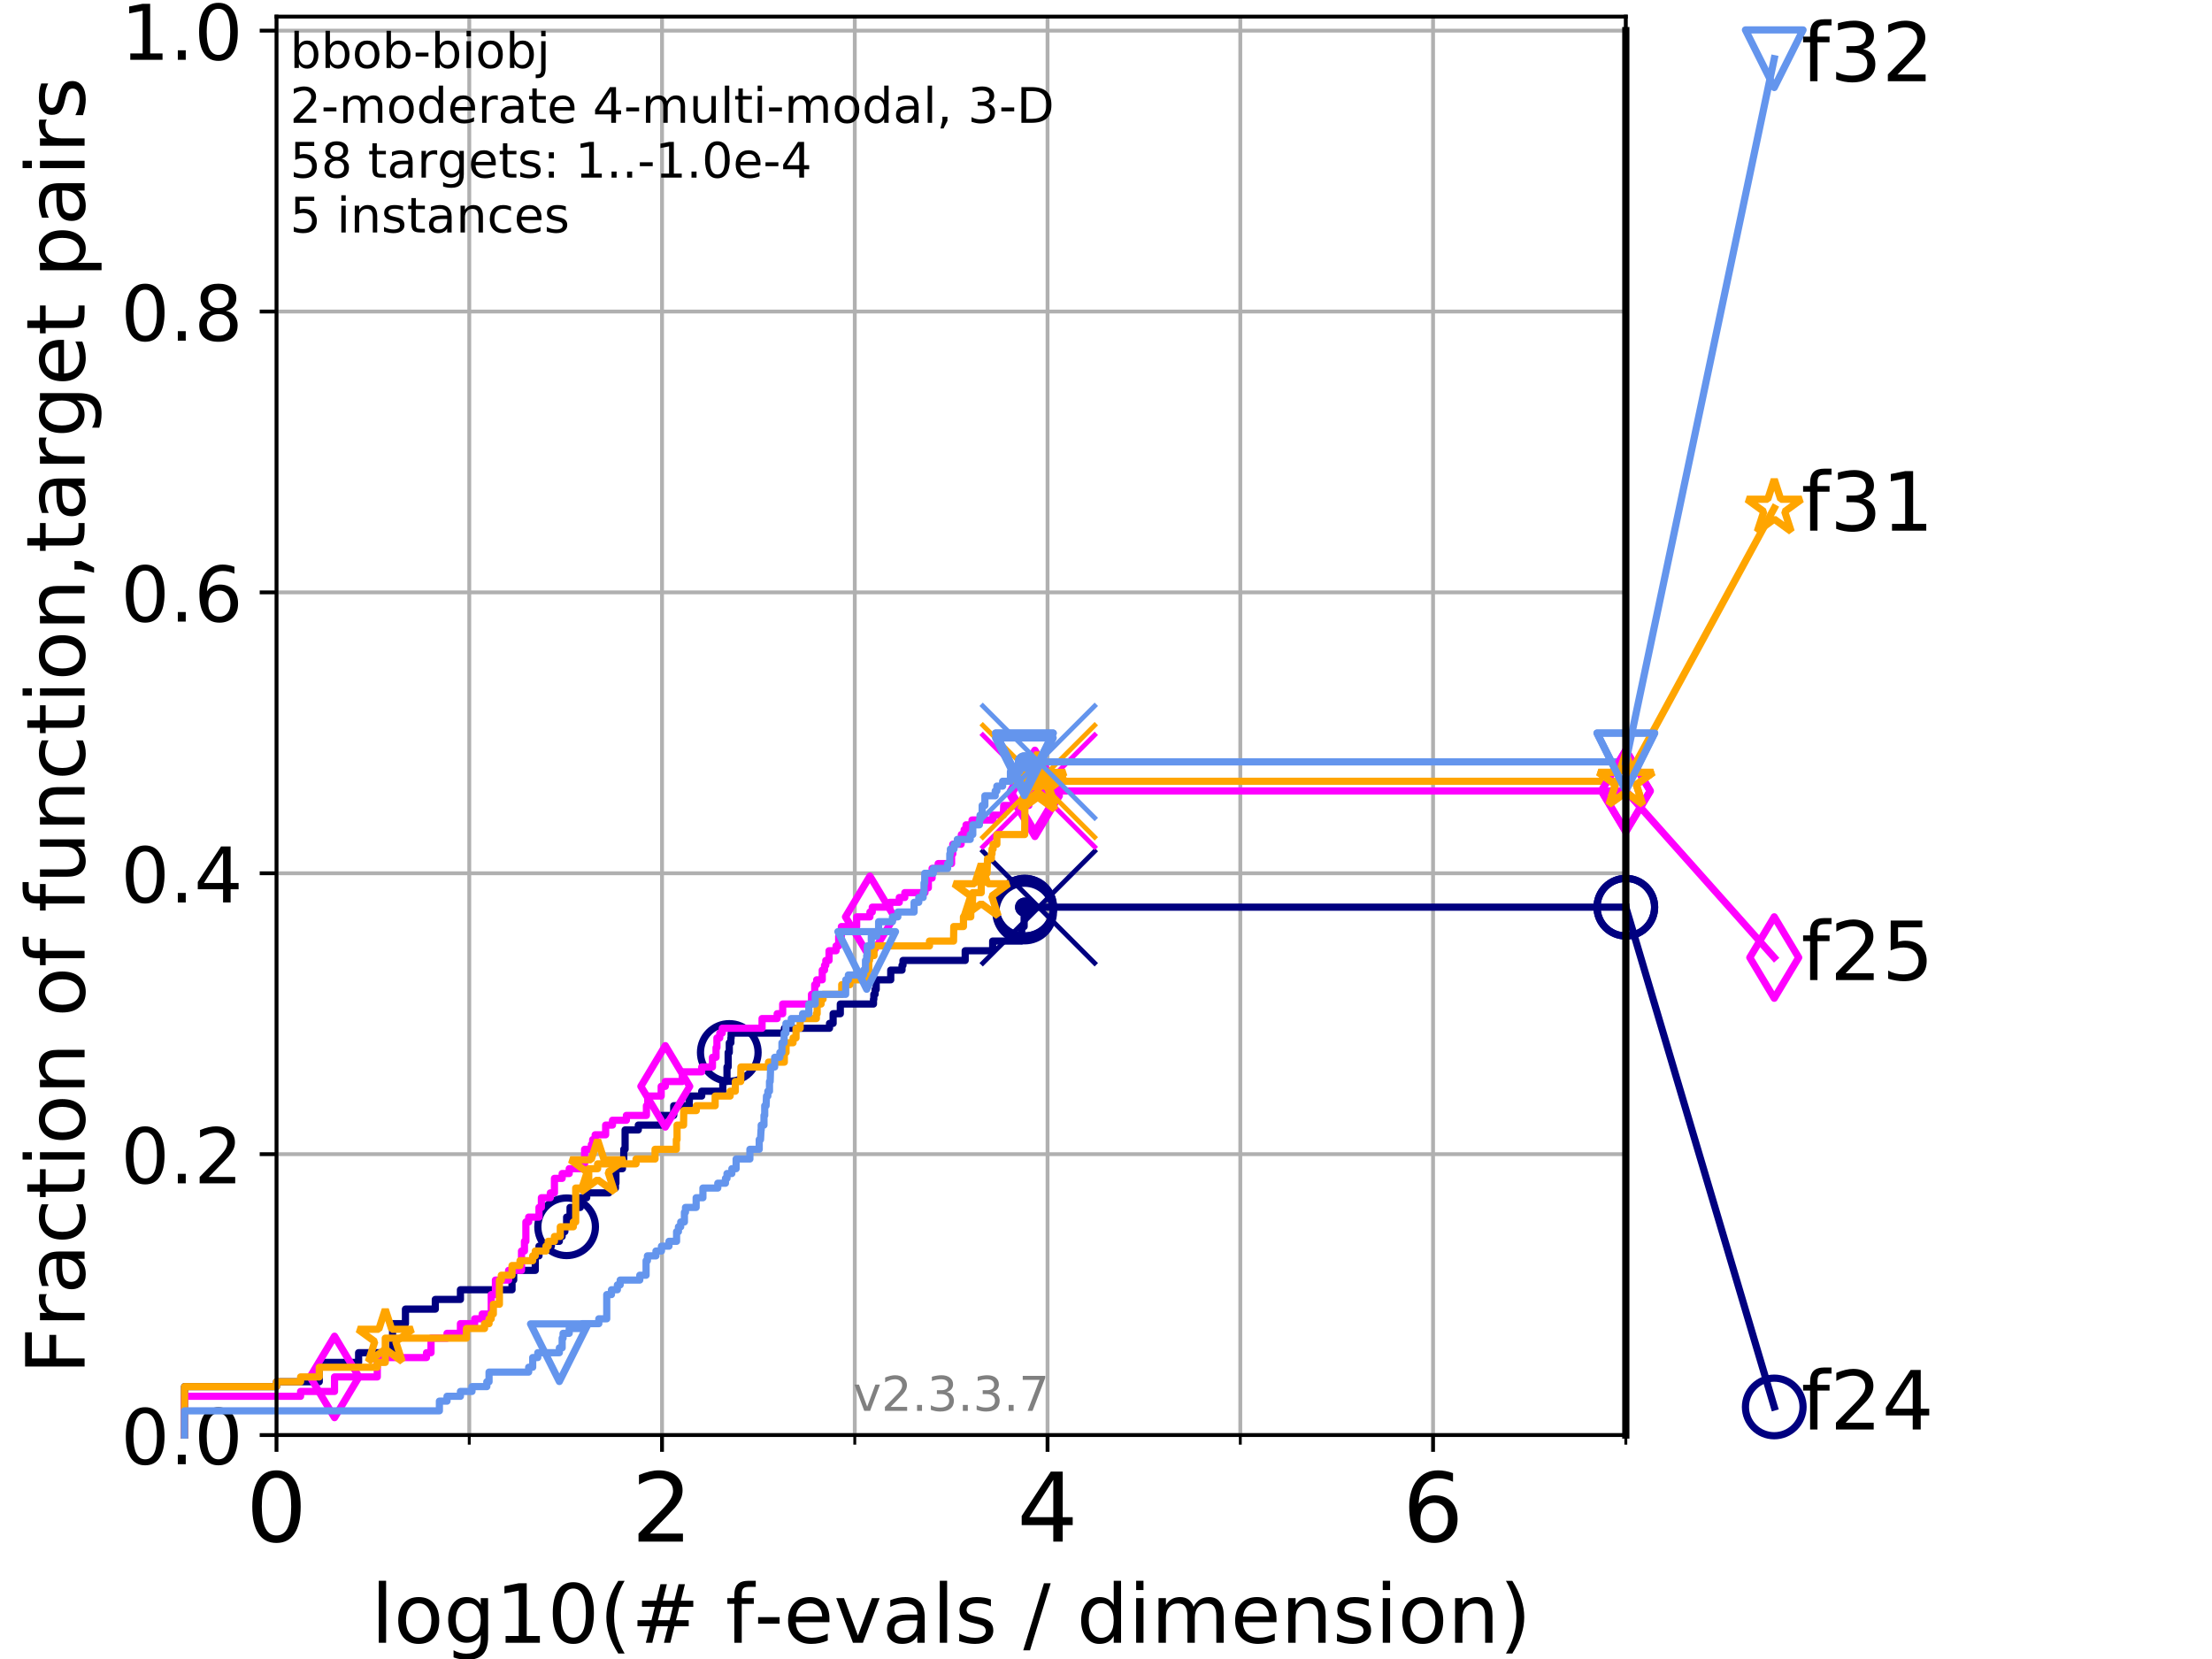 <?xml version="1.0" encoding="utf-8" standalone="no"?>
<!DOCTYPE svg PUBLIC "-//W3C//DTD SVG 1.1//EN"
  "http://www.w3.org/Graphics/SVG/1.1/DTD/svg11.dtd">
<!-- Created with matplotlib (https://matplotlib.org/) -->
<svg height="345.6pt" version="1.1" viewBox="0 0 460.8 345.6" width="460.8pt" xmlns="http://www.w3.org/2000/svg" xmlns:xlink="http://www.w3.org/1999/xlink">
 <defs>
  <style type="text/css">
*{stroke-linecap:butt;stroke-linejoin:round;}
  </style>
 </defs>
 <g id="figure_1">
  <g id="patch_1">
   <path d="M 0 345.6 
L 460.8 345.6 
L 460.8 0 
L 0 0 
z
" style="fill:#ffffff;"/>
  </g>
  <g id="axes_1">
   <g id="patch_2">
    <path d="M 57.6 298.944 
L 338.688 298.944 
L 338.688 3.456 
L 57.6 3.456 
z
" style="fill:#ffffff;"/>
   </g>
   <g id="matplotlib.axis_1">
    <g id="xtick_1">
     <g id="line2d_1">
      <path clip-path="url(#pf68ffcb892)" d="M 57.6 298.944 
L 57.6 3.456 
" style="fill:none;stroke:#b0b0b0;stroke-linecap:square;stroke-width:0.8;"/>
     </g>
     <g id="line2d_2">
      <defs>
       <path d="M 0 0 
L 0 3.5 
" id="m92d3bfedf0" style="stroke:#000000;stroke-width:0.8;"/>
      </defs>
      <g>
       <use style="stroke:#000000;stroke-width:0.8;" x="57.6" xlink:href="#m92d3bfedf0" y="298.944"/>
      </g>
     </g>
     <g id="text_1">
      <!-- 0 -->
      <defs>
       <path d="M 31.781 66.406 
Q 24.172 66.406 20.328 58.906 
Q 16.5 51.422 16.5 36.375 
Q 16.5 21.391 20.328 13.891 
Q 24.172 6.391 31.781 6.391 
Q 39.453 6.391 43.281 13.891 
Q 47.125 21.391 47.125 36.375 
Q 47.125 51.422 43.281 58.906 
Q 39.453 66.406 31.781 66.406 
z
M 31.781 74.219 
Q 44.047 74.219 50.516 64.516 
Q 56.984 54.828 56.984 36.375 
Q 56.984 17.969 50.516 8.266 
Q 44.047 -1.422 31.781 -1.422 
Q 19.531 -1.422 13.062 8.266 
Q 6.594 17.969 6.594 36.375 
Q 6.594 54.828 13.062 64.516 
Q 19.531 74.219 31.781 74.219 
z
" id="DejaVuSans-48"/>
      </defs>
      <g transform="translate(51.237 321.141)scale(0.2 -0.2)">
       <use xlink:href="#DejaVuSans-48"/>
      </g>
     </g>
    </g>
    <g id="xtick_2">
     <g id="line2d_3">
      <path clip-path="url(#pf68ffcb892)" d="M 137.911 298.944 
L 137.911 3.456 
" style="fill:none;stroke:#b0b0b0;stroke-linecap:square;stroke-width:0.8;"/>
     </g>
     <g id="line2d_4">
      <g>
       <use style="stroke:#000000;stroke-width:0.8;" x="137.911" xlink:href="#m92d3bfedf0" y="298.944"/>
      </g>
     </g>
     <g id="text_2">
      <!-- 2 -->
      <defs>
       <path d="M 19.188 8.297 
L 53.609 8.297 
L 53.609 0 
L 7.328 0 
L 7.328 8.297 
Q 12.938 14.109 22.625 23.891 
Q 32.328 33.688 34.812 36.531 
Q 39.547 41.844 41.422 45.531 
Q 43.312 49.219 43.312 52.781 
Q 43.312 58.594 39.234 62.25 
Q 35.156 65.922 28.609 65.922 
Q 23.969 65.922 18.812 64.312 
Q 13.672 62.703 7.812 59.422 
L 7.812 69.391 
Q 13.766 71.781 18.938 73 
Q 24.125 74.219 28.422 74.219 
Q 39.75 74.219 46.484 68.547 
Q 53.219 62.891 53.219 53.422 
Q 53.219 48.922 51.531 44.891 
Q 49.859 40.875 45.406 35.406 
Q 44.188 33.984 37.641 27.219 
Q 31.109 20.453 19.188 8.297 
z
" id="DejaVuSans-50"/>
      </defs>
      <g transform="translate(131.548 321.141)scale(0.2 -0.2)">
       <use xlink:href="#DejaVuSans-50"/>
      </g>
     </g>
    </g>
    <g id="xtick_3">
     <g id="line2d_5">
      <path clip-path="url(#pf68ffcb892)" d="M 218.222 298.944 
L 218.222 3.456 
" style="fill:none;stroke:#b0b0b0;stroke-linecap:square;stroke-width:0.8;"/>
     </g>
     <g id="line2d_6">
      <g>
       <use style="stroke:#000000;stroke-width:0.8;" x="218.222" xlink:href="#m92d3bfedf0" y="298.944"/>
      </g>
     </g>
     <g id="text_3">
      <!-- 4 -->
      <defs>
       <path d="M 37.797 64.312 
L 12.891 25.391 
L 37.797 25.391 
z
M 35.203 72.906 
L 47.609 72.906 
L 47.609 25.391 
L 58.016 25.391 
L 58.016 17.188 
L 47.609 17.188 
L 47.609 0 
L 37.797 0 
L 37.797 17.188 
L 4.891 17.188 
L 4.891 26.703 
z
" id="DejaVuSans-52"/>
      </defs>
      <g transform="translate(211.859 321.141)scale(0.2 -0.2)">
       <use xlink:href="#DejaVuSans-52"/>
      </g>
     </g>
    </g>
    <g id="xtick_4">
     <g id="line2d_7">
      <path clip-path="url(#pf68ffcb892)" d="M 298.533 298.944 
L 298.533 3.456 
" style="fill:none;stroke:#b0b0b0;stroke-linecap:square;stroke-width:0.8;"/>
     </g>
     <g id="line2d_8">
      <g>
       <use style="stroke:#000000;stroke-width:0.8;" x="298.533" xlink:href="#m92d3bfedf0" y="298.944"/>
      </g>
     </g>
     <g id="text_4">
      <!-- 6 -->
      <defs>
       <path d="M 33.016 40.375 
Q 26.375 40.375 22.484 35.828 
Q 18.609 31.297 18.609 23.391 
Q 18.609 15.531 22.484 10.953 
Q 26.375 6.391 33.016 6.391 
Q 39.656 6.391 43.531 10.953 
Q 47.406 15.531 47.406 23.391 
Q 47.406 31.297 43.531 35.828 
Q 39.656 40.375 33.016 40.375 
z
M 52.594 71.297 
L 52.594 62.312 
Q 48.875 64.062 45.094 64.984 
Q 41.312 65.922 37.594 65.922 
Q 27.828 65.922 22.672 59.328 
Q 17.531 52.734 16.797 39.406 
Q 19.672 43.656 24.016 45.922 
Q 28.375 48.188 33.594 48.188 
Q 44.578 48.188 50.953 41.516 
Q 57.328 34.859 57.328 23.391 
Q 57.328 12.156 50.688 5.359 
Q 44.047 -1.422 33.016 -1.422 
Q 20.359 -1.422 13.672 8.266 
Q 6.984 17.969 6.984 36.375 
Q 6.984 53.656 15.188 63.938 
Q 23.391 74.219 37.203 74.219 
Q 40.922 74.219 44.703 73.484 
Q 48.484 72.75 52.594 71.297 
z
" id="DejaVuSans-54"/>
      </defs>
      <g transform="translate(292.17 321.141)scale(0.2 -0.2)">
       <use xlink:href="#DejaVuSans-54"/>
      </g>
     </g>
    </g>
    <g id="xtick_5">
     <g id="line2d_9">
      <path clip-path="url(#pf68ffcb892)" d="M 97.755 298.944 
L 97.755 3.456 
" style="fill:none;stroke:#b0b0b0;stroke-linecap:square;stroke-width:0.8;"/>
     </g>
     <g id="line2d_10">
      <defs>
       <path d="M 0 0 
L 0 2 
" id="me30ef68524" style="stroke:#000000;stroke-width:0.6;"/>
      </defs>
      <g>
       <use style="stroke:#000000;stroke-width:0.6;" x="97.755" xlink:href="#me30ef68524" y="298.944"/>
      </g>
     </g>
    </g>
    <g id="xtick_6">
     <g id="line2d_11">
      <path clip-path="url(#pf68ffcb892)" d="M 178.066 298.944 
L 178.066 3.456 
" style="fill:none;stroke:#b0b0b0;stroke-linecap:square;stroke-width:0.8;"/>
     </g>
     <g id="line2d_12">
      <g>
       <use style="stroke:#000000;stroke-width:0.6;" x="178.066" xlink:href="#me30ef68524" y="298.944"/>
      </g>
     </g>
    </g>
    <g id="xtick_7">
     <g id="line2d_13">
      <path clip-path="url(#pf68ffcb892)" d="M 258.377 298.944 
L 258.377 3.456 
" style="fill:none;stroke:#b0b0b0;stroke-linecap:square;stroke-width:0.8;"/>
     </g>
     <g id="line2d_14">
      <g>
       <use style="stroke:#000000;stroke-width:0.6;" x="258.377" xlink:href="#me30ef68524" y="298.944"/>
      </g>
     </g>
    </g>
    <g id="xtick_8">
     <g id="line2d_15">
      <path clip-path="url(#pf68ffcb892)" d="M 338.688 298.944 
L 338.688 3.456 
" style="fill:none;stroke:#b0b0b0;stroke-linecap:square;stroke-width:0.8;"/>
     </g>
     <g id="line2d_16">
      <g>
       <use style="stroke:#000000;stroke-width:0.6;" x="338.688" xlink:href="#me30ef68524" y="298.944"/>
      </g>
     </g>
    </g>
    <g id="text_5">
     <!-- log10(# f-evals / dimension) -->
     <defs>
      <path d="M 9.422 75.984 
L 18.406 75.984 
L 18.406 0 
L 9.422 0 
z
" id="DejaVuSans-108"/>
      <path d="M 30.609 48.391 
Q 23.391 48.391 19.188 42.75 
Q 14.984 37.109 14.984 27.297 
Q 14.984 17.484 19.156 11.844 
Q 23.344 6.203 30.609 6.203 
Q 37.797 6.203 41.984 11.859 
Q 46.188 17.531 46.188 27.297 
Q 46.188 37.016 41.984 42.703 
Q 37.797 48.391 30.609 48.391 
z
M 30.609 56 
Q 42.328 56 49.016 48.375 
Q 55.719 40.766 55.719 27.297 
Q 55.719 13.875 49.016 6.219 
Q 42.328 -1.422 30.609 -1.422 
Q 18.844 -1.422 12.172 6.219 
Q 5.516 13.875 5.516 27.297 
Q 5.516 40.766 12.172 48.375 
Q 18.844 56 30.609 56 
z
" id="DejaVuSans-111"/>
      <path d="M 45.406 27.984 
Q 45.406 37.75 41.375 43.109 
Q 37.359 48.484 30.078 48.484 
Q 22.859 48.484 18.828 43.109 
Q 14.797 37.75 14.797 27.984 
Q 14.797 18.266 18.828 12.891 
Q 22.859 7.516 30.078 7.516 
Q 37.359 7.516 41.375 12.891 
Q 45.406 18.266 45.406 27.984 
z
M 54.391 6.781 
Q 54.391 -7.172 48.188 -13.984 
Q 42 -20.797 29.203 -20.797 
Q 24.469 -20.797 20.266 -20.094 
Q 16.062 -19.391 12.109 -17.922 
L 12.109 -9.188 
Q 16.062 -11.328 19.922 -12.344 
Q 23.781 -13.375 27.781 -13.375 
Q 36.625 -13.375 41.016 -8.766 
Q 45.406 -4.156 45.406 5.172 
L 45.406 9.625 
Q 42.625 4.781 38.281 2.391 
Q 33.938 0 27.875 0 
Q 17.828 0 11.672 7.656 
Q 5.516 15.328 5.516 27.984 
Q 5.516 40.672 11.672 48.328 
Q 17.828 56 27.875 56 
Q 33.938 56 38.281 53.609 
Q 42.625 51.219 45.406 46.391 
L 45.406 54.688 
L 54.391 54.688 
z
" id="DejaVuSans-103"/>
      <path d="M 12.406 8.297 
L 28.516 8.297 
L 28.516 63.922 
L 10.984 60.406 
L 10.984 69.391 
L 28.422 72.906 
L 38.281 72.906 
L 38.281 8.297 
L 54.391 8.297 
L 54.391 0 
L 12.406 0 
z
" id="DejaVuSans-49"/>
      <path d="M 31 75.875 
Q 24.469 64.656 21.281 53.656 
Q 18.109 42.672 18.109 31.391 
Q 18.109 20.125 21.312 9.062 
Q 24.516 -2 31 -13.188 
L 23.188 -13.188 
Q 15.875 -1.703 12.234 9.375 
Q 8.594 20.453 8.594 31.391 
Q 8.594 42.281 12.203 53.312 
Q 15.828 64.359 23.188 75.875 
z
" id="DejaVuSans-40"/>
      <path d="M 51.125 44 
L 36.922 44 
L 32.812 27.688 
L 47.125 27.688 
z
M 43.797 71.781 
L 38.719 51.516 
L 52.984 51.516 
L 58.109 71.781 
L 65.922 71.781 
L 60.891 51.516 
L 76.125 51.516 
L 76.125 44 
L 58.984 44 
L 54.984 27.688 
L 70.516 27.688 
L 70.516 20.219 
L 53.078 20.219 
L 48 0 
L 40.188 0 
L 45.219 20.219 
L 30.906 20.219 
L 25.875 0 
L 18.016 0 
L 23.094 20.219 
L 7.719 20.219 
L 7.719 27.688 
L 24.906 27.688 
L 29 44 
L 13.281 44 
L 13.281 51.516 
L 30.906 51.516 
L 35.891 71.781 
z
" id="DejaVuSans-35"/>
      <path id="DejaVuSans-32"/>
      <path d="M 37.109 75.984 
L 37.109 68.5 
L 28.516 68.5 
Q 23.688 68.5 21.797 66.547 
Q 19.922 64.594 19.922 59.516 
L 19.922 54.688 
L 34.719 54.688 
L 34.719 47.703 
L 19.922 47.703 
L 19.922 0 
L 10.891 0 
L 10.891 47.703 
L 2.297 47.703 
L 2.297 54.688 
L 10.891 54.688 
L 10.891 58.5 
Q 10.891 67.625 15.141 71.797 
Q 19.391 75.984 28.609 75.984 
z
" id="DejaVuSans-102"/>
      <path d="M 4.891 31.391 
L 31.203 31.391 
L 31.203 23.391 
L 4.891 23.391 
z
" id="DejaVuSans-45"/>
      <path d="M 56.203 29.594 
L 56.203 25.203 
L 14.891 25.203 
Q 15.484 15.922 20.484 11.062 
Q 25.484 6.203 34.422 6.203 
Q 39.594 6.203 44.453 7.469 
Q 49.312 8.734 54.109 11.281 
L 54.109 2.781 
Q 49.266 0.734 44.188 -0.344 
Q 39.109 -1.422 33.891 -1.422 
Q 20.797 -1.422 13.156 6.188 
Q 5.516 13.812 5.516 26.812 
Q 5.516 40.234 12.766 48.109 
Q 20.016 56 32.328 56 
Q 43.359 56 49.781 48.891 
Q 56.203 41.797 56.203 29.594 
z
M 47.219 32.234 
Q 47.125 39.594 43.094 43.984 
Q 39.062 48.391 32.422 48.391 
Q 24.906 48.391 20.391 44.141 
Q 15.875 39.891 15.188 32.172 
z
" id="DejaVuSans-101"/>
      <path d="M 2.984 54.688 
L 12.5 54.688 
L 29.594 8.797 
L 46.688 54.688 
L 56.203 54.688 
L 35.688 0 
L 23.484 0 
z
" id="DejaVuSans-118"/>
      <path d="M 34.281 27.484 
Q 23.391 27.484 19.188 25 
Q 14.984 22.516 14.984 16.5 
Q 14.984 11.719 18.141 8.906 
Q 21.297 6.109 26.703 6.109 
Q 34.188 6.109 38.703 11.406 
Q 43.219 16.703 43.219 25.484 
L 43.219 27.484 
z
M 52.203 31.203 
L 52.203 0 
L 43.219 0 
L 43.219 8.297 
Q 40.141 3.328 35.547 0.953 
Q 30.953 -1.422 24.312 -1.422 
Q 15.922 -1.422 10.953 3.297 
Q 6 8.016 6 15.922 
Q 6 25.141 12.172 29.828 
Q 18.359 34.516 30.609 34.516 
L 43.219 34.516 
L 43.219 35.406 
Q 43.219 41.609 39.141 45 
Q 35.062 48.391 27.688 48.391 
Q 23 48.391 18.547 47.266 
Q 14.109 46.141 10.016 43.891 
L 10.016 52.203 
Q 14.938 54.109 19.578 55.047 
Q 24.219 56 28.609 56 
Q 40.484 56 46.344 49.844 
Q 52.203 43.703 52.203 31.203 
z
" id="DejaVuSans-97"/>
      <path d="M 44.281 53.078 
L 44.281 44.578 
Q 40.484 46.531 36.375 47.5 
Q 32.281 48.484 27.875 48.484 
Q 21.188 48.484 17.844 46.438 
Q 14.5 44.391 14.5 40.281 
Q 14.5 37.156 16.891 35.375 
Q 19.281 33.594 26.516 31.984 
L 29.594 31.297 
Q 39.156 29.25 43.188 25.516 
Q 47.219 21.781 47.219 15.094 
Q 47.219 7.469 41.188 3.016 
Q 35.156 -1.422 24.609 -1.422 
Q 20.219 -1.422 15.453 -0.562 
Q 10.688 0.297 5.422 2 
L 5.422 11.281 
Q 10.406 8.688 15.234 7.391 
Q 20.062 6.109 24.812 6.109 
Q 31.156 6.109 34.562 8.281 
Q 37.984 10.453 37.984 14.406 
Q 37.984 18.062 35.516 20.016 
Q 33.062 21.969 24.703 23.781 
L 21.578 24.516 
Q 13.234 26.266 9.516 29.906 
Q 5.812 33.547 5.812 39.891 
Q 5.812 47.609 11.281 51.797 
Q 16.75 56 26.812 56 
Q 31.781 56 36.172 55.266 
Q 40.578 54.547 44.281 53.078 
z
" id="DejaVuSans-115"/>
      <path d="M 25.391 72.906 
L 33.688 72.906 
L 8.297 -9.281 
L 0 -9.281 
z
" id="DejaVuSans-47"/>
      <path d="M 45.406 46.391 
L 45.406 75.984 
L 54.391 75.984 
L 54.391 0 
L 45.406 0 
L 45.406 8.203 
Q 42.578 3.328 38.25 0.953 
Q 33.938 -1.422 27.875 -1.422 
Q 17.969 -1.422 11.734 6.484 
Q 5.516 14.406 5.516 27.297 
Q 5.516 40.188 11.734 48.094 
Q 17.969 56 27.875 56 
Q 33.938 56 38.25 53.625 
Q 42.578 51.266 45.406 46.391 
z
M 14.797 27.297 
Q 14.797 17.391 18.875 11.75 
Q 22.953 6.109 30.078 6.109 
Q 37.203 6.109 41.297 11.75 
Q 45.406 17.391 45.406 27.297 
Q 45.406 37.203 41.297 42.844 
Q 37.203 48.484 30.078 48.484 
Q 22.953 48.484 18.875 42.844 
Q 14.797 37.203 14.797 27.297 
z
" id="DejaVuSans-100"/>
      <path d="M 9.422 54.688 
L 18.406 54.688 
L 18.406 0 
L 9.422 0 
z
M 9.422 75.984 
L 18.406 75.984 
L 18.406 64.594 
L 9.422 64.594 
z
" id="DejaVuSans-105"/>
      <path d="M 52 44.188 
Q 55.375 50.25 60.062 53.125 
Q 64.75 56 71.094 56 
Q 79.641 56 84.281 50.016 
Q 88.922 44.047 88.922 33.016 
L 88.922 0 
L 79.891 0 
L 79.891 32.719 
Q 79.891 40.578 77.094 44.375 
Q 74.312 48.188 68.609 48.188 
Q 61.625 48.188 57.562 43.547 
Q 53.516 38.922 53.516 30.906 
L 53.516 0 
L 44.484 0 
L 44.484 32.719 
Q 44.484 40.625 41.703 44.406 
Q 38.922 48.188 33.109 48.188 
Q 26.219 48.188 22.156 43.531 
Q 18.109 38.875 18.109 30.906 
L 18.109 0 
L 9.078 0 
L 9.078 54.688 
L 18.109 54.688 
L 18.109 46.188 
Q 21.188 51.219 25.484 53.609 
Q 29.781 56 35.688 56 
Q 41.656 56 45.828 52.969 
Q 50 49.953 52 44.188 
z
" id="DejaVuSans-109"/>
      <path d="M 54.891 33.016 
L 54.891 0 
L 45.906 0 
L 45.906 32.719 
Q 45.906 40.484 42.875 44.328 
Q 39.844 48.188 33.797 48.188 
Q 26.516 48.188 22.312 43.547 
Q 18.109 38.922 18.109 30.906 
L 18.109 0 
L 9.078 0 
L 9.078 54.688 
L 18.109 54.688 
L 18.109 46.188 
Q 21.344 51.125 25.703 53.562 
Q 30.078 56 35.797 56 
Q 45.219 56 50.047 50.172 
Q 54.891 44.344 54.891 33.016 
z
" id="DejaVuSans-110"/>
      <path d="M 8.016 75.875 
L 15.828 75.875 
Q 23.141 64.359 26.781 53.312 
Q 30.422 42.281 30.422 31.391 
Q 30.422 20.453 26.781 9.375 
Q 23.141 -1.703 15.828 -13.188 
L 8.016 -13.188 
Q 14.5 -2 17.703 9.062 
Q 20.906 20.125 20.906 31.391 
Q 20.906 42.672 17.703 53.656 
Q 14.5 64.656 8.016 75.875 
z
" id="DejaVuSans-41"/>
     </defs>
     <g transform="translate(77.303 342.218)scale(0.17 -0.17)">
      <use xlink:href="#DejaVuSans-108"/>
      <use x="27.783" xlink:href="#DejaVuSans-111"/>
      <use x="88.965" xlink:href="#DejaVuSans-103"/>
      <use x="152.441" xlink:href="#DejaVuSans-49"/>
      <use x="216.064" xlink:href="#DejaVuSans-48"/>
      <use x="279.688" xlink:href="#DejaVuSans-40"/>
      <use x="318.701" xlink:href="#DejaVuSans-35"/>
      <use x="402.49" xlink:href="#DejaVuSans-32"/>
      <use x="434.277" xlink:href="#DejaVuSans-102"/>
      <use x="469.404" xlink:href="#DejaVuSans-45"/>
      <use x="505.488" xlink:href="#DejaVuSans-101"/>
      <use x="567.012" xlink:href="#DejaVuSans-118"/>
      <use x="626.191" xlink:href="#DejaVuSans-97"/>
      <use x="687.471" xlink:href="#DejaVuSans-108"/>
      <use x="715.254" xlink:href="#DejaVuSans-115"/>
      <use x="767.354" xlink:href="#DejaVuSans-32"/>
      <use x="799.141" xlink:href="#DejaVuSans-47"/>
      <use x="832.832" xlink:href="#DejaVuSans-32"/>
      <use x="864.619" xlink:href="#DejaVuSans-100"/>
      <use x="928.096" xlink:href="#DejaVuSans-105"/>
      <use x="955.879" xlink:href="#DejaVuSans-109"/>
      <use x="1053.291" xlink:href="#DejaVuSans-101"/>
      <use x="1114.814" xlink:href="#DejaVuSans-110"/>
      <use x="1178.193" xlink:href="#DejaVuSans-115"/>
      <use x="1230.293" xlink:href="#DejaVuSans-105"/>
      <use x="1258.076" xlink:href="#DejaVuSans-111"/>
      <use x="1319.258" xlink:href="#DejaVuSans-110"/>
      <use x="1382.637" xlink:href="#DejaVuSans-41"/>
     </g>
    </g>
   </g>
   <g id="matplotlib.axis_2">
    <g id="ytick_1">
     <g id="line2d_17">
      <path clip-path="url(#pf68ffcb892)" d="M 57.6 298.944 
L 338.688 298.944 
" style="fill:none;stroke:#b0b0b0;stroke-linecap:square;stroke-width:0.8;"/>
     </g>
     <g id="line2d_18">
      <defs>
       <path d="M 0 0 
L -3.5 0 
" id="m90412e9921" style="stroke:#000000;stroke-width:0.8;"/>
      </defs>
      <g>
       <use style="stroke:#000000;stroke-width:0.8;" x="57.6" xlink:href="#m90412e9921" y="298.944"/>
      </g>
     </g>
     <g id="text_6">
      <!-- 0.0 -->
      <defs>
       <path d="M 10.688 12.406 
L 21 12.406 
L 21 0 
L 10.688 0 
z
" id="DejaVuSans-46"/>
      </defs>
      <g transform="translate(25.155 305.023)scale(0.16 -0.16)">
       <use xlink:href="#DejaVuSans-48"/>
       <use x="63.623" xlink:href="#DejaVuSans-46"/>
       <use x="95.41" xlink:href="#DejaVuSans-48"/>
      </g>
     </g>
    </g>
    <g id="ytick_2">
     <g id="line2d_19">
      <path clip-path="url(#pf68ffcb892)" d="M 57.6 240.432 
L 338.688 240.432 
" style="fill:none;stroke:#b0b0b0;stroke-linecap:square;stroke-width:0.8;"/>
     </g>
     <g id="line2d_20">
      <g>
       <use style="stroke:#000000;stroke-width:0.8;" x="57.6" xlink:href="#m90412e9921" y="240.432"/>
      </g>
     </g>
     <g id="text_7">
      <!-- 0.2 -->
      <g transform="translate(25.155 246.51)scale(0.16 -0.16)">
       <use xlink:href="#DejaVuSans-48"/>
       <use x="63.623" xlink:href="#DejaVuSans-46"/>
       <use x="95.41" xlink:href="#DejaVuSans-50"/>
      </g>
     </g>
    </g>
    <g id="ytick_3">
     <g id="line2d_21">
      <path clip-path="url(#pf68ffcb892)" d="M 57.6 181.919 
L 338.688 181.919 
" style="fill:none;stroke:#b0b0b0;stroke-linecap:square;stroke-width:0.8;"/>
     </g>
     <g id="line2d_22">
      <g>
       <use style="stroke:#000000;stroke-width:0.8;" x="57.6" xlink:href="#m90412e9921" y="181.919"/>
      </g>
     </g>
     <g id="text_8">
      <!-- 0.4 -->
      <g transform="translate(25.155 187.998)scale(0.16 -0.16)">
       <use xlink:href="#DejaVuSans-48"/>
       <use x="63.623" xlink:href="#DejaVuSans-46"/>
       <use x="95.41" xlink:href="#DejaVuSans-52"/>
      </g>
     </g>
    </g>
    <g id="ytick_4">
     <g id="line2d_23">
      <path clip-path="url(#pf68ffcb892)" d="M 57.6 123.407 
L 338.688 123.407 
" style="fill:none;stroke:#b0b0b0;stroke-linecap:square;stroke-width:0.8;"/>
     </g>
     <g id="line2d_24">
      <g>
       <use style="stroke:#000000;stroke-width:0.8;" x="57.6" xlink:href="#m90412e9921" y="123.407"/>
      </g>
     </g>
     <g id="text_9">
      <!-- 0.6 -->
      <g transform="translate(25.155 129.485)scale(0.16 -0.16)">
       <use xlink:href="#DejaVuSans-48"/>
       <use x="63.623" xlink:href="#DejaVuSans-46"/>
       <use x="95.41" xlink:href="#DejaVuSans-54"/>
      </g>
     </g>
    </g>
    <g id="ytick_5">
     <g id="line2d_25">
      <path clip-path="url(#pf68ffcb892)" d="M 57.6 64.894 
L 338.688 64.894 
" style="fill:none;stroke:#b0b0b0;stroke-linecap:square;stroke-width:0.8;"/>
     </g>
     <g id="line2d_26">
      <g>
       <use style="stroke:#000000;stroke-width:0.8;" x="57.6" xlink:href="#m90412e9921" y="64.894"/>
      </g>
     </g>
     <g id="text_10">
      <!-- 0.8 -->
      <defs>
       <path d="M 31.781 34.625 
Q 24.75 34.625 20.719 30.859 
Q 16.703 27.094 16.703 20.516 
Q 16.703 13.922 20.719 10.156 
Q 24.75 6.391 31.781 6.391 
Q 38.812 6.391 42.859 10.172 
Q 46.922 13.969 46.922 20.516 
Q 46.922 27.094 42.891 30.859 
Q 38.875 34.625 31.781 34.625 
z
M 21.922 38.812 
Q 15.578 40.375 12.031 44.719 
Q 8.5 49.078 8.5 55.328 
Q 8.5 64.062 14.719 69.141 
Q 20.953 74.219 31.781 74.219 
Q 42.672 74.219 48.875 69.141 
Q 55.078 64.062 55.078 55.328 
Q 55.078 49.078 51.531 44.719 
Q 48 40.375 41.703 38.812 
Q 48.828 37.156 52.797 32.312 
Q 56.781 27.484 56.781 20.516 
Q 56.781 9.906 50.312 4.234 
Q 43.844 -1.422 31.781 -1.422 
Q 19.734 -1.422 13.25 4.234 
Q 6.781 9.906 6.781 20.516 
Q 6.781 27.484 10.781 32.312 
Q 14.797 37.156 21.922 38.812 
z
M 18.312 54.391 
Q 18.312 48.734 21.844 45.562 
Q 25.391 42.391 31.781 42.391 
Q 38.141 42.391 41.719 45.562 
Q 45.312 48.734 45.312 54.391 
Q 45.312 60.062 41.719 63.234 
Q 38.141 66.406 31.781 66.406 
Q 25.391 66.406 21.844 63.234 
Q 18.312 60.062 18.312 54.391 
z
" id="DejaVuSans-56"/>
      </defs>
      <g transform="translate(25.155 70.973)scale(0.16 -0.16)">
       <use xlink:href="#DejaVuSans-48"/>
       <use x="63.623" xlink:href="#DejaVuSans-46"/>
       <use x="95.41" xlink:href="#DejaVuSans-56"/>
      </g>
     </g>
    </g>
    <g id="ytick_6">
     <g id="line2d_27">
      <path clip-path="url(#pf68ffcb892)" d="M 57.6 6.382 
L 338.688 6.382 
" style="fill:none;stroke:#b0b0b0;stroke-linecap:square;stroke-width:0.8;"/>
     </g>
     <g id="line2d_28">
      <g>
       <use style="stroke:#000000;stroke-width:0.8;" x="57.6" xlink:href="#m90412e9921" y="6.382"/>
      </g>
     </g>
     <g id="text_11">
      <!-- 1.0 -->
      <g transform="translate(25.155 12.46)scale(0.16 -0.16)">
       <use xlink:href="#DejaVuSans-49"/>
       <use x="63.623" xlink:href="#DejaVuSans-46"/>
       <use x="95.41" xlink:href="#DejaVuSans-48"/>
      </g>
     </g>
    </g>
    <g id="text_12">
     <!-- Fraction of function,target pairs -->
     <defs>
      <path d="M 9.812 72.906 
L 51.703 72.906 
L 51.703 64.594 
L 19.672 64.594 
L 19.672 43.109 
L 48.578 43.109 
L 48.578 34.812 
L 19.672 34.812 
L 19.672 0 
L 9.812 0 
z
" id="DejaVuSans-70"/>
      <path d="M 41.109 46.297 
Q 39.594 47.172 37.812 47.578 
Q 36.031 48 33.891 48 
Q 26.266 48 22.188 43.047 
Q 18.109 38.094 18.109 28.812 
L 18.109 0 
L 9.078 0 
L 9.078 54.688 
L 18.109 54.688 
L 18.109 46.188 
Q 20.953 51.172 25.484 53.578 
Q 30.031 56 36.531 56 
Q 37.453 56 38.578 55.875 
Q 39.703 55.766 41.062 55.516 
z
" id="DejaVuSans-114"/>
      <path d="M 48.781 52.594 
L 48.781 44.188 
Q 44.969 46.297 41.141 47.344 
Q 37.312 48.391 33.406 48.391 
Q 24.656 48.391 19.812 42.844 
Q 14.984 37.312 14.984 27.297 
Q 14.984 17.281 19.812 11.734 
Q 24.656 6.203 33.406 6.203 
Q 37.312 6.203 41.141 7.25 
Q 44.969 8.297 48.781 10.406 
L 48.781 2.094 
Q 45.016 0.344 40.984 -0.531 
Q 36.969 -1.422 32.422 -1.422 
Q 20.062 -1.422 12.781 6.344 
Q 5.516 14.109 5.516 27.297 
Q 5.516 40.672 12.859 48.328 
Q 20.219 56 33.016 56 
Q 37.156 56 41.109 55.141 
Q 45.062 54.297 48.781 52.594 
z
" id="DejaVuSans-99"/>
      <path d="M 18.312 70.219 
L 18.312 54.688 
L 36.812 54.688 
L 36.812 47.703 
L 18.312 47.703 
L 18.312 18.016 
Q 18.312 11.328 20.141 9.422 
Q 21.969 7.516 27.594 7.516 
L 36.812 7.516 
L 36.812 0 
L 27.594 0 
Q 17.188 0 13.234 3.875 
Q 9.281 7.766 9.281 18.016 
L 9.281 47.703 
L 2.688 47.703 
L 2.688 54.688 
L 9.281 54.688 
L 9.281 70.219 
z
" id="DejaVuSans-116"/>
      <path d="M 8.5 21.578 
L 8.5 54.688 
L 17.484 54.688 
L 17.484 21.922 
Q 17.484 14.156 20.5 10.266 
Q 23.531 6.391 29.594 6.391 
Q 36.859 6.391 41.078 11.031 
Q 45.312 15.672 45.312 23.688 
L 45.312 54.688 
L 54.297 54.688 
L 54.297 0 
L 45.312 0 
L 45.312 8.406 
Q 42.047 3.422 37.719 1 
Q 33.406 -1.422 27.688 -1.422 
Q 18.266 -1.422 13.375 4.438 
Q 8.5 10.297 8.5 21.578 
z
M 31.109 56 
z
" id="DejaVuSans-117"/>
      <path d="M 11.719 12.406 
L 22.016 12.406 
L 22.016 4 
L 14.016 -11.625 
L 7.719 -11.625 
L 11.719 4 
z
" id="DejaVuSans-44"/>
      <path d="M 18.109 8.203 
L 18.109 -20.797 
L 9.078 -20.797 
L 9.078 54.688 
L 18.109 54.688 
L 18.109 46.391 
Q 20.953 51.266 25.266 53.625 
Q 29.594 56 35.594 56 
Q 45.562 56 51.781 48.094 
Q 58.016 40.188 58.016 27.297 
Q 58.016 14.406 51.781 6.484 
Q 45.562 -1.422 35.594 -1.422 
Q 29.594 -1.422 25.266 0.953 
Q 20.953 3.328 18.109 8.203 
z
M 48.688 27.297 
Q 48.688 37.203 44.609 42.844 
Q 40.531 48.484 33.406 48.484 
Q 26.266 48.484 22.188 42.844 
Q 18.109 37.203 18.109 27.297 
Q 18.109 17.391 22.188 11.75 
Q 26.266 6.109 33.406 6.109 
Q 40.531 6.109 44.609 11.75 
Q 48.688 17.391 48.688 27.297 
z
" id="DejaVuSans-112"/>
     </defs>
     <g transform="translate(17.62 286.339)rotate(-90)scale(0.17 -0.17)">
      <use xlink:href="#DejaVuSans-70"/>
      <use x="57.41" xlink:href="#DejaVuSans-114"/>
      <use x="98.523" xlink:href="#DejaVuSans-97"/>
      <use x="159.803" xlink:href="#DejaVuSans-99"/>
      <use x="214.783" xlink:href="#DejaVuSans-116"/>
      <use x="253.992" xlink:href="#DejaVuSans-105"/>
      <use x="281.775" xlink:href="#DejaVuSans-111"/>
      <use x="342.957" xlink:href="#DejaVuSans-110"/>
      <use x="406.336" xlink:href="#DejaVuSans-32"/>
      <use x="438.123" xlink:href="#DejaVuSans-111"/>
      <use x="499.305" xlink:href="#DejaVuSans-102"/>
      <use x="534.51" xlink:href="#DejaVuSans-32"/>
      <use x="566.297" xlink:href="#DejaVuSans-102"/>
      <use x="601.502" xlink:href="#DejaVuSans-117"/>
      <use x="664.881" xlink:href="#DejaVuSans-110"/>
      <use x="728.26" xlink:href="#DejaVuSans-99"/>
      <use x="783.24" xlink:href="#DejaVuSans-116"/>
      <use x="822.449" xlink:href="#DejaVuSans-105"/>
      <use x="850.232" xlink:href="#DejaVuSans-111"/>
      <use x="911.414" xlink:href="#DejaVuSans-110"/>
      <use x="974.793" xlink:href="#DejaVuSans-44"/>
      <use x="1006.58" xlink:href="#DejaVuSans-116"/>
      <use x="1045.789" xlink:href="#DejaVuSans-97"/>
      <use x="1107.068" xlink:href="#DejaVuSans-114"/>
      <use x="1148.166" xlink:href="#DejaVuSans-103"/>
      <use x="1211.643" xlink:href="#DejaVuSans-101"/>
      <use x="1273.166" xlink:href="#DejaVuSans-116"/>
      <use x="1312.375" xlink:href="#DejaVuSans-32"/>
      <use x="1344.162" xlink:href="#DejaVuSans-112"/>
      <use x="1407.639" xlink:href="#DejaVuSans-97"/>
      <use x="1468.918" xlink:href="#DejaVuSans-105"/>
      <use x="1496.701" xlink:href="#DejaVuSans-114"/>
      <use x="1537.814" xlink:href="#DejaVuSans-115"/>
     </g>
    </g>
   </g>
   <g id="line2d_29">
    <defs>
     <path d="M 0 1.5 
C 0.398 1.5 0.779 1.342 1.061 1.061 
C 1.342 0.779 1.5 0.398 1.5 0 
C 1.5 -0.398 1.342 -0.779 1.061 -1.061 
C 0.779 -1.342 0.398 -1.5 0 -1.5 
C -0.398 -1.5 -0.779 -1.342 -1.061 -1.061 
C -1.342 -0.779 -1.5 -0.398 -1.5 0 
C -1.5 0.398 -1.342 0.779 -1.061 1.061 
C -0.779 1.342 -0.398 1.5 0 1.5 
z
" id="m1a43193e36" style="stroke:#000080;"/>
    </defs>
    <g>
     <use style="fill:#000080;stroke:#000080;" x="213.455" xlink:href="#m1a43193e36" y="188.981"/>
     <use style="fill:#000080;stroke:#000080;" x="213.455" xlink:href="#m1a43193e36" y="188.981"/>
    </g>
   </g>
   <g id="line2d_30">
    <path d="M 38.441 298.944 
L 38.441 288.856 
L 57.6 288.856 
L 57.6 287.847 
L 66.508 287.847 
L 66.508 283.811 
L 74.705 283.811 
L 74.705 281.794 
L 81.776 281.794 
L 81.776 275.741 
L 84.464 275.741 
L 84.464 272.714 
L 90.684 272.714 
L 90.684 270.697 
L 95.918 270.697 
L 95.918 268.679 
L 106.664 268.679 
L 106.664 266.661 
L 107.009 266.661 
L 107.009 264.644 
L 111.506 264.644 
L 111.506 261.617 
L 112.281 261.617 
L 112.281 259.599 
L 114.86 259.599 
L 114.86 258.591 
L 116.523 258.591 
L 116.523 257.582 
L 117.107 257.582 
L 117.107 256.573 
L 117.673 256.573 
L 117.673 255.564 
L 118.04 255.564 
L 118.04 253.546 
L 118.752 253.546 
L 118.752 251.529 
L 120.883 251.529 
L 120.883 249.511 
L 122.22 249.511 
L 122.22 248.502 
L 126.839 248.502 
L 126.839 247.493 
L 128.21 247.493 
L 128.21 246.485 
L 128.311 246.485 
L 128.311 243.458 
L 129.668 243.458 
L 129.668 241.44 
L 129.945 241.44 
L 129.945 239.423 
L 130.219 239.423 
L 130.219 235.387 
L 132.971 235.387 
L 132.971 234.379 
L 137.853 234.379 
L 137.853 232.361 
L 140.348 232.361 
L 140.348 230.343 
L 143.57 230.343 
L 143.57 229.334 
L 143.612 229.334 
L 143.612 228.325 
L 146.18 228.325 
L 146.18 227.317 
L 150.571 227.317 
L 150.571 225.299 
L 151.448 225.299 
L 151.448 222.272 
L 151.687 222.272 
L 151.687 219.246 
L 151.923 219.246 
L 151.923 217.228 
L 152.258 217.228 
L 152.258 216.219 
L 152.309 216.219 
L 152.309 215.211 
L 163.402 215.211 
L 163.402 214.202 
L 172.8 214.202 
L 172.8 213.193 
L 173.554 213.193 
L 173.554 211.175 
L 175.053 211.175 
L 175.053 209.158 
L 181.962 209.158 
L 181.962 208.149 
L 182.037 208.149 
L 182.037 207.14 
L 182.299 207.14 
L 182.299 206.131 
L 182.525 206.131 
L 182.525 204.113 
L 185.558 204.113 
L 185.558 202.096 
L 187.908 202.096 
L 187.908 201.087 
L 188.109 201.087 
L 188.109 200.078 
L 201.069 200.078 
L 201.069 198.06 
L 206.793 198.06 
L 206.793 196.043 
L 212.776 196.043 
L 212.776 195.034 
L 212.793 195.034 
L 212.793 194.025 
L 212.848 194.025 
L 212.848 193.016 
L 213.347 193.016 
L 213.347 190.999 
L 213.362 190.999 
L 213.362 189.99 
L 213.455 189.99 
L 213.455 188.981 
L 338.688 188.981 
" style="fill:none;stroke:#000080;stroke-linecap:square;stroke-width:1.5;"/>
   </g>
   <g id="line2d_31">
    <defs>
     <path d="M 0 6 
C 1.591 6 3.117 5.368 4.243 4.243 
C 5.368 3.117 6 1.591 6 0 
C 6 -1.591 5.368 -3.117 4.243 -4.243 
C 3.117 -5.368 1.591 -6 0 -6 
C -1.591 -6 -3.117 -5.368 -4.243 -4.243 
C -5.368 -3.117 -6 -1.591 -6 0 
C -6 1.591 -5.368 3.117 -4.243 4.243 
C -3.117 5.368 -1.591 6 0 6 
z
" id="m4b64213c2a" style="stroke:#000080;stroke-width:1.5;"/>
    </defs>
    <g>
     <use style="fill-opacity:0;stroke:#000080;stroke-width:1.5;" x="118.04" xlink:href="#m4b64213c2a" y="255.564"/>
     <use style="fill-opacity:0;stroke:#000080;stroke-width:1.5;" x="151.923" xlink:href="#m4b64213c2a" y="219.246"/>
     <use style="fill-opacity:0;stroke:#000080;stroke-width:1.5;" x="213.455" xlink:href="#m4b64213c2a" y="189.99"/>
     <use style="fill-opacity:0;stroke:#000080;stroke-width:1.5;" x="213.455" xlink:href="#m4b64213c2a" y="188.981"/>
     <use style="fill-opacity:0;stroke:#000080;stroke-width:1.5;" x="213.455" xlink:href="#m4b64213c2a" y="188.981"/>
     <use style="fill-opacity:0;stroke:#000080;stroke-width:1.5;" x="338.688" xlink:href="#m4b64213c2a" y="188.981"/>
    </g>
   </g>
   <g id="line2d_32">
    <path style="fill:none;stroke:#000080;stroke-linecap:square;stroke-width:1.5;"/>
    <g/>
   </g>
   <g id="line2d_33">
    <path clip-path="url(#pf68ffcb892)" d="M 216.386 188.981 
" style="fill:none;stroke:#000080;stroke-linecap:square;stroke-width:1.5;"/>
    <defs>
     <path d="M -12 12 
L 12 -12 
M -12 -12 
L 12 12 
" id="mdd56ca9720" style="stroke:#000080;"/>
    </defs>
    <g clip-path="url(#pf68ffcb892)">
     <use style="fill:#000080;stroke:#000080;" x="216.386" xlink:href="#mdd56ca9720" y="188.981"/>
    </g>
   </g>
   <g id="line2d_34">
    <defs>
     <path d="M 0 1.5 
C 0.398 1.5 0.779 1.342 1.061 1.061 
C 1.342 0.779 1.5 0.398 1.5 0 
C 1.5 -0.398 1.342 -0.779 1.061 -1.061 
C 0.779 -1.342 0.398 -1.5 0 -1.5 
C -0.398 -1.5 -0.779 -1.342 -1.061 -1.061 
C -1.342 -0.779 -1.5 -0.398 -1.5 0 
C -1.5 0.398 -1.342 0.779 -1.061 1.061 
C -0.779 1.342 -0.398 1.5 0 1.5 
z
" id="ma225c17649" style="stroke:#ff00ff;"/>
    </defs>
    <g>
     <use style="fill:#ff00ff;stroke:#ff00ff;" x="215.592" xlink:href="#ma225c17649" y="164.769"/>
     <use style="fill:#ff00ff;stroke:#ff00ff;" x="215.592" xlink:href="#ma225c17649" y="164.769"/>
    </g>
   </g>
   <g id="line2d_35">
    <path d="M 38.441 298.944 
L 38.441 290.873 
L 62.617 290.873 
L 62.617 289.864 
L 69.688 289.864 
L 69.688 286.838 
L 78.596 286.838 
L 78.596 282.803 
L 88.847 282.803 
L 88.847 281.794 
L 89.79 281.794 
L 89.79 278.767 
L 93.122 278.767 
L 93.122 277.758 
L 95.918 277.758 
L 95.918 275.741 
L 98.881 275.741 
L 98.881 274.732 
L 100.444 274.732 
L 100.444 273.723 
L 102.331 273.723 
L 102.331 269.688 
L 103.203 269.688 
L 103.203 266.661 
L 105.952 266.661 
L 105.952 264.644 
L 108.64 264.644 
L 108.64 260.608 
L 109.252 260.608 
L 109.252 258.591 
L 109.55 258.591 
L 109.55 254.555 
L 110.132 254.555 
L 110.132 253.546 
L 112.281 253.546 
L 112.281 251.529 
L 112.779 251.529 
L 112.779 249.511 
L 114.641 249.511 
L 114.641 248.502 
L 115.502 248.502 
L 115.502 245.476 
L 117.107 245.476 
L 117.107 244.467 
L 118.577 244.467 
L 118.577 243.458 
L 121.638 243.458 
L 121.638 242.449 
L 121.785 242.449 
L 121.785 239.423 
L 123.193 239.423 
L 123.193 238.414 
L 123.461 238.414 
L 123.461 237.405 
L 123.985 237.405 
L 123.985 236.396 
L 126.168 236.396 
L 126.168 234.379 
L 127.59 234.379 
L 127.59 233.37 
L 130.488 233.37 
L 130.488 232.361 
L 134.661 232.361 
L 134.661 230.343 
L 134.939 230.343 
L 134.939 228.325 
L 137.736 228.325 
L 137.736 226.308 
L 138.595 226.308 
L 138.595 225.299 
L 142.125 225.299 
L 142.125 223.281 
L 146.18 223.281 
L 146.18 222.272 
L 148.418 222.272 
L 148.418 220.255 
L 149.165 220.255 
L 149.165 218.237 
L 149.347 218.237 
L 149.347 216.219 
L 149.941 216.219 
L 149.941 215.211 
L 150.458 215.211 
L 150.458 214.202 
L 158.75 214.202 
L 158.75 212.184 
L 161.897 212.184 
L 161.897 211.175 
L 163.048 211.175 
L 163.048 209.158 
L 169.051 209.158 
L 169.051 207.14 
L 169.72 207.14 
L 169.72 205.122 
L 170.128 205.122 
L 170.128 204.113 
L 171.289 204.113 
L 171.289 202.096 
L 171.763 202.096 
L 171.763 201.087 
L 172.028 201.087 
L 172.028 200.078 
L 172.705 200.078 
L 172.705 198.06 
L 174.168 198.06 
L 174.168 197.052 
L 174.711 197.052 
L 174.711 195.034 
L 175.273 195.034 
L 175.273 193.016 
L 178.457 193.016 
L 178.457 190.999 
L 181.222 190.999 
L 181.222 189.99 
L 181.71 189.99 
L 181.71 188.981 
L 185.345 188.981 
L 185.345 187.972 
L 187.337 187.972 
L 187.337 186.963 
L 188.487 186.963 
L 188.487 185.954 
L 192.697 185.954 
L 192.697 184.946 
L 193.392 184.946 
L 193.392 182.928 
L 194.171 182.928 
L 194.171 180.91 
L 195.435 180.91 
L 195.435 179.901 
L 198.229 179.901 
L 198.229 177.884 
L 198.485 177.884 
L 198.485 175.866 
L 200.212 175.866 
L 200.267 173.848 
L 200.839 173.848 
L 200.839 172.84 
L 201.243 172.84 
L 201.243 171.831 
L 202.492 171.831 
L 202.492 170.822 
L 206.851 170.822 
L 206.851 169.813 
L 209.008 169.813 
L 209.092 167.795 
L 214.336 167.795 
L 214.336 165.778 
L 215.592 165.778 
L 215.592 164.769 
L 338.688 164.769 
L 338.688 164.769 
" style="fill:none;stroke:#ff00ff;stroke-linecap:square;stroke-width:1.5;"/>
   </g>
   <g id="line2d_36">
    <defs>
     <path d="M 0 8.485 
L 5.091 0 
L 0 -8.485 
L -5.091 0 
z
" id="m9e425f3666" style="stroke:#ff00ff;stroke-linejoin:miter;stroke-width:1.5;"/>
    </defs>
    <g>
     <use style="fill-opacity:0;stroke:#ff00ff;stroke-linejoin:miter;stroke-width:1.5;" x="69.688" xlink:href="#m9e425f3666" y="286.838"/>
     <use style="fill-opacity:0;stroke:#ff00ff;stroke-linejoin:miter;stroke-width:1.5;" x="138.595" xlink:href="#m9e425f3666" y="226.308"/>
     <use style="fill-opacity:0;stroke:#ff00ff;stroke-linejoin:miter;stroke-width:1.5;" x="181.222" xlink:href="#m9e425f3666" y="190.999"/>
     <use style="fill-opacity:0;stroke:#ff00ff;stroke-linejoin:miter;stroke-width:1.5;" x="215.592" xlink:href="#m9e425f3666" y="165.778"/>
     <use style="fill-opacity:0;stroke:#ff00ff;stroke-linejoin:miter;stroke-width:1.5;" x="215.592" xlink:href="#m9e425f3666" y="164.769"/>
     <use style="fill-opacity:0;stroke:#ff00ff;stroke-linejoin:miter;stroke-width:1.5;" x="338.688" xlink:href="#m9e425f3666" y="164.769"/>
    </g>
   </g>
   <g id="line2d_37">
    <path style="fill:none;stroke:#ff00ff;stroke-linecap:square;stroke-width:1.5;"/>
    <g/>
   </g>
   <g id="line2d_38">
    <path clip-path="url(#pf68ffcb892)" d="M 216.386 164.769 
" style="fill:none;stroke:#ff00ff;stroke-linecap:square;stroke-width:1.5;"/>
    <defs>
     <path d="M -12 12 
L 12 -12 
M -12 -12 
L 12 12 
" id="m60716a23b4" style="stroke:#ff00ff;"/>
    </defs>
    <g clip-path="url(#pf68ffcb892)">
     <use style="fill:#ff00ff;stroke:#ff00ff;" x="216.386" xlink:href="#m60716a23b4" y="164.769"/>
    </g>
   </g>
   <g id="line2d_39">
    <defs>
     <path d="M 0 1.5 
C 0.398 1.5 0.779 1.342 1.061 1.061 
C 1.342 0.779 1.5 0.398 1.5 0 
C 1.5 -0.398 1.342 -0.779 1.061 -1.061 
C 0.779 -1.342 0.398 -1.5 0 -1.5 
C -0.398 -1.5 -0.779 -1.342 -1.061 -1.061 
C -1.342 -0.779 -1.5 -0.398 -1.5 0 
C -1.5 0.398 -1.342 0.779 -1.061 1.061 
C -0.779 1.342 -0.398 1.5 0 1.5 
z
" id="m3543ecea55" style="stroke:#ffa500;"/>
    </defs>
    <g>
     <use style="fill:#ffa500;stroke:#ffa500;" x="216.19" xlink:href="#m3543ecea55" y="162.751"/>
     <use style="fill:#ffa500;stroke:#ffa500;" x="216.19" xlink:href="#m3543ecea55" y="162.751"/>
    </g>
   </g>
   <g id="line2d_40">
    <path d="M 38.441 298.944 
L 38.441 288.856 
L 57.6 288.856 
L 57.6 287.847 
L 62.617 287.847 
L 62.617 286.838 
L 66.508 286.838 
L 66.508 284.82 
L 78.596 284.82 
L 78.596 283.811 
L 80.259 283.811 
L 80.259 278.767 
L 97.164 278.767 
L 97.164 276.75 
L 100.935 276.75 
L 100.935 275.741 
L 101.878 275.741 
L 101.878 274.732 
L 102.331 274.732 
L 102.331 273.723 
L 102.772 273.723 
L 102.772 271.705 
L 104.034 271.705 
L 104.034 266.661 
L 104.435 266.661 
L 104.435 265.652 
L 106.664 265.652 
L 106.664 263.635 
L 108.326 263.635 
L 108.326 262.626 
L 110.969 262.626 
L 110.969 261.617 
L 111.506 261.617 
L 111.506 260.608 
L 113.735 260.608 
L 113.735 259.599 
L 114.194 259.599 
L 114.194 258.591 
L 115.502 258.591 
L 115.502 257.582 
L 116.72 257.582 
L 116.72 255.564 
L 119.436 255.564 
L 119.436 254.555 
L 119.932 254.555 
L 119.932 247.493 
L 121.638 247.493 
L 121.638 246.485 
L 122.076 246.485 
L 122.076 245.476 
L 122.643 245.476 
L 122.643 243.458 
L 124.495 243.458 
L 124.495 242.449 
L 132.502 242.449 
L 132.502 241.44 
L 136.457 241.44 
L 136.457 239.423 
L 140.896 239.423 
L 140.896 237.405 
L 141.042 237.405 
L 141.042 234.379 
L 142.397 234.379 
L 142.442 231.352 
L 145.059 231.352 
L 145.059 230.343 
L 148.982 230.343 
L 148.982 228.325 
L 152.104 228.325 
L 152.104 227.317 
L 153.178 227.317 
L 153.178 225.299 
L 154.304 225.299 
L 154.349 222.272 
L 160.087 222.272 
L 160.087 221.264 
L 163.389 221.264 
L 163.389 219.246 
L 163.749 219.246 
L 163.749 217.228 
L 165.206 217.228 
L 165.206 216.219 
L 165.826 216.219 
L 165.826 214.202 
L 166.685 214.202 
L 166.685 212.184 
L 170.055 212.184 
L 170.055 211.175 
L 170.229 211.175 
L 170.229 209.158 
L 171.048 209.158 
L 171.048 208.149 
L 171.46 208.149 
L 171.46 207.14 
L 175.348 207.14 
L 175.348 205.122 
L 177.055 205.122 
L 177.055 204.113 
L 180.604 204.113 
L 180.604 202.096 
L 180.977 202.096 
L 180.977 200.078 
L 181.139 200.078 
L 181.139 199.069 
L 182.074 199.069 
L 182.074 197.052 
L 193.627 197.052 
L 193.627 196.043 
L 198.644 196.043 
L 198.689 193.016 
L 200.704 193.016 
L 200.704 190.999 
L 202.229 190.999 
L 202.229 188.981 
L 202.543 188.981 
L 202.646 185.954 
L 204.408 185.954 
L 204.408 183.937 
L 204.788 183.937 
L 204.819 181.919 
L 205.618 181.919 
L 205.716 178.893 
L 206.522 178.893 
L 206.522 177.884 
L 206.653 177.884 
L 206.653 176.875 
L 206.878 176.875 
L 206.878 175.866 
L 207.668 175.866 
L 207.668 173.848 
L 213.462 173.848 
L 213.535 163.76 
L 216.19 163.76 
L 216.19 162.751 
L 338.688 162.751 
L 338.688 162.751 
" style="fill:none;stroke:#ffa500;stroke-linecap:square;stroke-width:1.5;"/>
   </g>
   <g id="line2d_41">
    <defs>
     <path d="M 0 -6 
L -1.347 -1.854 
L -5.706 -1.854 
L -2.18 0.708 
L -3.527 4.854 
L -0 2.292 
L 3.527 4.854 
L 2.18 0.708 
L 5.706 -1.854 
L 1.347 -1.854 
z
" id="m5e083fdc8f" style="stroke:#ffa500;stroke-linejoin:bevel;stroke-width:1.5;"/>
    </defs>
    <g>
     <use style="fill-opacity:0;stroke:#ffa500;stroke-linejoin:bevel;stroke-width:1.5;" x="80.259" xlink:href="#m5e083fdc8f" y="278.767"/>
     <use style="fill-opacity:0;stroke:#ffa500;stroke-linejoin:bevel;stroke-width:1.5;" x="124.495" xlink:href="#m5e083fdc8f" y="243.458"/>
     <use style="fill-opacity:0;stroke:#ffa500;stroke-linejoin:bevel;stroke-width:1.5;" x="204.408" xlink:href="#m5e083fdc8f" y="185.954"/>
     <use style="fill-opacity:0;stroke:#ffa500;stroke-linejoin:bevel;stroke-width:1.5;" x="216.19" xlink:href="#m5e083fdc8f" y="163.76"/>
     <use style="fill-opacity:0;stroke:#ffa500;stroke-linejoin:bevel;stroke-width:1.5;" x="216.19" xlink:href="#m5e083fdc8f" y="162.751"/>
     <use style="fill-opacity:0;stroke:#ffa500;stroke-linejoin:bevel;stroke-width:1.5;" x="338.688" xlink:href="#m5e083fdc8f" y="162.751"/>
    </g>
   </g>
   <g id="line2d_42">
    <path style="fill:none;stroke:#ffa500;stroke-linecap:square;stroke-width:1.5;"/>
    <g/>
   </g>
   <g id="line2d_43">
    <path clip-path="url(#pf68ffcb892)" d="M 216.388 162.751 
" style="fill:none;stroke:#ffa500;stroke-linecap:square;stroke-width:1.5;"/>
    <defs>
     <path d="M -12 12 
L 12 -12 
M -12 -12 
L 12 12 
" id="mb8b770f020" style="stroke:#ffa500;"/>
    </defs>
    <g clip-path="url(#pf68ffcb892)">
     <use style="fill:#ffa500;stroke:#ffa500;" x="216.388" xlink:href="#mb8b770f020" y="162.751"/>
    </g>
   </g>
   <g id="line2d_44">
    <defs>
     <path d="M 0 1.5 
C 0.398 1.5 0.779 1.342 1.061 1.061 
C 1.342 0.779 1.5 0.398 1.5 0 
C 1.5 -0.398 1.342 -0.779 1.061 -1.061 
C 0.779 -1.342 0.398 -1.5 0 -1.5 
C -0.398 -1.5 -0.779 -1.342 -1.061 -1.061 
C -1.342 -0.779 -1.5 -0.398 -1.5 0 
C -1.5 0.398 -1.342 0.779 -1.061 1.061 
C -0.779 1.342 -0.398 1.5 0 1.5 
z
" id="m46e9e570f5" style="stroke:#6495ed;"/>
    </defs>
    <g>
     <use style="fill:#6495ed;stroke:#6495ed;" x="213.396" xlink:href="#m46e9e570f5" y="158.716"/>
     <use style="fill:#6495ed;stroke:#6495ed;" x="213.396" xlink:href="#m46e9e570f5" y="158.716"/>
    </g>
   </g>
   <g id="line2d_45">
    <path d="M 38.441 298.944 
L 38.441 293.9 
L 91.535 293.9 
L 91.535 291.882 
L 93.122 291.882 
L 93.122 290.873 
L 95.918 290.873 
L 95.918 289.864 
L 98.327 289.864 
L 98.327 288.856 
L 101.413 288.856 
L 101.413 287.847 
L 101.878 287.847 
L 101.878 285.829 
L 110.132 285.829 
L 110.132 284.82 
L 110.969 284.82 
L 110.969 282.803 
L 112.026 282.803 
L 112.026 281.794 
L 116.523 281.794 
L 116.523 280.785 
L 117.107 280.785 
L 117.107 278.767 
L 117.298 278.767 
L 117.298 277.758 
L 118.577 277.758 
L 118.577 276.75 
L 121.34 276.75 
L 121.34 275.741 
L 124.744 275.741 
L 124.744 274.732 
L 126.395 274.732 
L 126.395 269.688 
L 127.379 269.688 
L 127.379 268.679 
L 128.611 268.679 
L 128.611 267.67 
L 129.195 267.67 
L 129.195 266.661 
L 133.277 266.661 
L 133.277 265.652 
L 134.591 265.652 
L 134.591 262.626 
L 134.87 262.626 
L 134.87 261.617 
L 136.645 261.617 
L 136.645 260.608 
L 137.794 260.608 
L 137.794 259.599 
L 139.36 259.599 
L 139.36 258.591 
L 140.944 258.591 
L 140.944 256.573 
L 141.331 256.573 
L 141.331 255.564 
L 141.802 255.564 
L 141.802 254.555 
L 142.576 254.555 
L 142.576 252.538 
L 142.797 252.538 
L 142.797 251.529 
L 145.021 251.529 
L 145.021 249.511 
L 146.431 249.511 
L 146.431 247.493 
L 149.527 247.493 
L 149.527 246.485 
L 151.124 246.485 
L 151.124 245.476 
L 151.448 245.476 
L 151.448 244.467 
L 152.461 244.467 
L 152.461 243.458 
L 153.347 243.458 
L 153.347 241.44 
L 156.216 241.44 
L 156.216 239.423 
L 158.159 239.423 
L 158.159 237.405 
L 158.43 237.405 
L 158.537 235.387 
L 158.573 235.387 
L 158.573 234.379 
L 159.15 234.379 
L 159.15 232.361 
L 159.304 232.361 
L 159.304 230.343 
L 159.591 230.343 
L 159.675 228.325 
L 159.956 228.325 
L 159.956 227.317 
L 160.298 227.317 
L 160.298 225.299 
L 160.442 225.299 
L 160.538 222.272 
L 161.375 222.272 
L 161.375 220.255 
L 162.461 220.255 
L 162.461 219.246 
L 162.896 219.246 
L 162.896 217.228 
L 163.348 217.228 
L 163.348 215.211 
L 163.723 215.211 
L 163.723 213.193 
L 164.837 213.193 
L 164.837 212.184 
L 167.191 212.184 
L 167.191 211.175 
L 168.496 211.175 
L 168.496 209.158 
L 169.833 209.158 
L 169.833 207.14 
L 176.164 207.14 
L 176.19 204.113 
L 176.732 204.113 
L 176.732 203.105 
L 179.897 203.105 
L 179.897 202.096 
L 180.295 202.096 
L 180.295 200.078 
L 180.549 200.078 
L 180.549 199.069 
L 180.67 199.069 
L 180.67 197.052 
L 181.51 197.052 
L 181.51 195.034 
L 182.642 195.034 
L 182.642 194.025 
L 183.031 194.025 
L 183.031 192.007 
L 185.914 192.007 
L 185.914 190.999 
L 187.034 190.999 
L 187.034 189.99 
L 190.423 189.99 
L 190.423 187.972 
L 191.397 187.972 
L 191.397 186.963 
L 192.306 186.963 
L 192.306 185.954 
L 192.49 185.954 
L 192.49 183.937 
L 192.632 183.937 
L 192.645 181.919 
L 194.441 181.919 
L 194.441 180.91 
L 197.405 180.91 
L 197.405 179.901 
L 197.861 179.901 
L 197.861 177.884 
L 197.985 177.884 
L 197.985 176.875 
L 198.741 176.875 
L 198.741 175.866 
L 199.425 175.866 
L 199.425 174.857 
L 202.117 174.857 
L 202.117 173.848 
L 202.65 173.848 
L 202.65 171.831 
L 204.027 171.831 
L 204.027 170.822 
L 204.163 170.822 
L 204.163 169.813 
L 204.604 169.813 
L 204.604 167.795 
L 205.169 167.795 
L 205.169 165.778 
L 207.319 165.778 
L 207.319 164.769 
L 207.664 164.769 
L 207.664 163.76 
L 208.869 163.76 
L 208.869 162.751 
L 210.494 162.751 
L 210.494 160.733 
L 212.427 160.733 
L 212.427 159.725 
L 213.396 159.725 
L 213.396 158.716 
L 338.688 158.716 
L 338.688 158.716 
" style="fill:none;stroke:#6495ed;stroke-linecap:square;stroke-width:1.5;"/>
   </g>
   <g id="line2d_46">
    <defs>
     <path d="M -0 6 
L 6 -6 
L -6 -6 
z
" id="m9bcd355ffc" style="stroke:#6495ed;stroke-linejoin:miter;stroke-width:1.5;"/>
    </defs>
    <g>
     <use style="fill-opacity:0;stroke:#6495ed;stroke-linejoin:miter;stroke-width:1.5;" x="116.523" xlink:href="#m9bcd355ffc" y="281.794"/>
     <use style="fill-opacity:0;stroke:#6495ed;stroke-linejoin:miter;stroke-width:1.5;" x="180.549" xlink:href="#m9bcd355ffc" y="200.078"/>
     <use style="fill-opacity:0;stroke:#6495ed;stroke-linejoin:miter;stroke-width:1.5;" x="213.396" xlink:href="#m9bcd355ffc" y="159.725"/>
     <use style="fill-opacity:0;stroke:#6495ed;stroke-linejoin:miter;stroke-width:1.5;" x="213.396" xlink:href="#m9bcd355ffc" y="158.716"/>
     <use style="fill-opacity:0;stroke:#6495ed;stroke-linejoin:miter;stroke-width:1.5;" x="213.396" xlink:href="#m9bcd355ffc" y="158.716"/>
     <use style="fill-opacity:0;stroke:#6495ed;stroke-linejoin:miter;stroke-width:1.5;" x="338.688" xlink:href="#m9bcd355ffc" y="158.716"/>
    </g>
   </g>
   <g id="line2d_47">
    <path style="fill:none;stroke:#6495ed;stroke-linecap:square;stroke-width:1.5;"/>
    <g/>
   </g>
   <g id="line2d_48">
    <path clip-path="url(#pf68ffcb892)" d="M 216.387 158.716 
" style="fill:none;stroke:#6495ed;stroke-linecap:square;stroke-width:1.5;"/>
    <defs>
     <path d="M -12 12 
L 12 -12 
M -12 -12 
L 12 12 
" id="m68581861c9" style="stroke:#6495ed;"/>
    </defs>
    <g clip-path="url(#pf68ffcb892)">
     <use style="fill:#6495ed;stroke:#6495ed;" x="216.387" xlink:href="#m68581861c9" y="158.716"/>
    </g>
   </g>
   <g id="line2d_49">
    <path d="M 338.688 188.981 
L 369.608 293.093 
" style="fill:none;stroke:#000080;stroke-linecap:square;stroke-width:1.5;"/>
    <g>
     <use style="fill-opacity:0;stroke:#000080;stroke-width:1.5;" x="338.688" xlink:href="#m4b64213c2a" y="188.981"/>
     <use style="fill-opacity:0;stroke:#000080;stroke-width:1.5;" x="369.608" xlink:href="#m4b64213c2a" y="293.093"/>
    </g>
   </g>
   <g id="line2d_50">
    <path d="M 338.688 164.769 
L 369.608 199.473 
" style="fill:none;stroke:#ff00ff;stroke-linecap:square;stroke-width:1.5;"/>
    <g>
     <use style="fill-opacity:0;stroke:#ff00ff;stroke-linejoin:miter;stroke-width:1.5;" x="338.688" xlink:href="#m9e425f3666" y="164.769"/>
     <use style="fill-opacity:0;stroke:#ff00ff;stroke-linejoin:miter;stroke-width:1.5;" x="369.608" xlink:href="#m9e425f3666" y="199.473"/>
    </g>
   </g>
   <g id="line2d_51">
    <path d="M 338.688 162.751 
L 369.608 105.853 
" style="fill:none;stroke:#ffa500;stroke-linecap:square;stroke-width:1.5;"/>
    <g>
     <use style="fill-opacity:0;stroke:#ffa500;stroke-linejoin:bevel;stroke-width:1.5;" x="338.688" xlink:href="#m5e083fdc8f" y="162.751"/>
     <use style="fill-opacity:0;stroke:#ffa500;stroke-linejoin:bevel;stroke-width:1.5;" x="369.608" xlink:href="#m5e083fdc8f" y="105.853"/>
    </g>
   </g>
   <g id="line2d_52">
    <path d="M 338.688 158.716 
L 369.608 12.233 
" style="fill:none;stroke:#6495ed;stroke-linecap:square;stroke-width:1.5;"/>
    <g>
     <use style="fill-opacity:0;stroke:#6495ed;stroke-linejoin:miter;stroke-width:1.5;" x="338.688" xlink:href="#m9bcd355ffc" y="158.716"/>
     <use style="fill-opacity:0;stroke:#6495ed;stroke-linejoin:miter;stroke-width:1.5;" x="369.608" xlink:href="#m9bcd355ffc" y="12.233"/>
    </g>
   </g>
   <g id="line2d_53">
    <path d="M 338.688 298.944 
L 338.688 6.382 
" style="fill:none;stroke:#000000;stroke-linecap:square;stroke-width:1.5;"/>
   </g>
   <g id="patch_3">
    <path d="M 57.6 298.944 
L 57.6 3.456 
" style="fill:none;stroke:#000000;stroke-linecap:square;stroke-linejoin:miter;stroke-width:0.8;"/>
   </g>
   <g id="patch_4">
    <path d="M 338.688 298.944 
L 338.688 3.456 
" style="fill:none;stroke:#000000;stroke-linecap:square;stroke-linejoin:miter;stroke-width:0.8;"/>
   </g>
   <g id="patch_5">
    <path d="M 57.6 298.944 
L 338.688 298.944 
" style="fill:none;stroke:#000000;stroke-linecap:square;stroke-linejoin:miter;stroke-width:0.8;"/>
   </g>
   <g id="patch_6">
    <path d="M 57.6 3.456 
L 338.688 3.456 
" style="fill:none;stroke:#000000;stroke-linecap:square;stroke-linejoin:miter;stroke-width:0.8;"/>
   </g>
   <g id="text_13">
    <!-- f24 -->
    <g transform="translate(375.229 297.784)scale(0.17 -0.17)">
     <use xlink:href="#DejaVuSans-102"/>
     <use x="35.205" xlink:href="#DejaVuSans-50"/>
     <use x="98.828" xlink:href="#DejaVuSans-52"/>
    </g>
   </g>
   <g id="text_14">
    <!-- f25 -->
    <defs>
     <path d="M 10.797 72.906 
L 49.516 72.906 
L 49.516 64.594 
L 19.828 64.594 
L 19.828 46.734 
Q 21.969 47.469 24.109 47.828 
Q 26.266 48.188 28.422 48.188 
Q 40.625 48.188 47.75 41.5 
Q 54.891 34.812 54.891 23.391 
Q 54.891 11.625 47.562 5.094 
Q 40.234 -1.422 26.906 -1.422 
Q 22.312 -1.422 17.547 -0.641 
Q 12.797 0.141 7.719 1.703 
L 7.719 11.625 
Q 12.109 9.234 16.797 8.062 
Q 21.484 6.891 26.703 6.891 
Q 35.156 6.891 40.078 11.328 
Q 45.016 15.766 45.016 23.391 
Q 45.016 31 40.078 35.438 
Q 35.156 39.891 26.703 39.891 
Q 22.75 39.891 18.812 39.016 
Q 14.891 38.141 10.797 36.281 
z
" id="DejaVuSans-53"/>
    </defs>
    <g transform="translate(375.229 204.164)scale(0.17 -0.17)">
     <use xlink:href="#DejaVuSans-102"/>
     <use x="35.205" xlink:href="#DejaVuSans-50"/>
     <use x="98.828" xlink:href="#DejaVuSans-53"/>
    </g>
   </g>
   <g id="text_15">
    <!-- f31 -->
    <defs>
     <path d="M 40.578 39.312 
Q 47.656 37.797 51.625 33 
Q 55.609 28.219 55.609 21.188 
Q 55.609 10.406 48.188 4.484 
Q 40.766 -1.422 27.094 -1.422 
Q 22.516 -1.422 17.656 -0.516 
Q 12.797 0.391 7.625 2.203 
L 7.625 11.719 
Q 11.719 9.328 16.594 8.109 
Q 21.484 6.891 26.812 6.891 
Q 36.078 6.891 40.938 10.547 
Q 45.797 14.203 45.797 21.188 
Q 45.797 27.641 41.281 31.266 
Q 36.766 34.906 28.719 34.906 
L 20.219 34.906 
L 20.219 43.016 
L 29.109 43.016 
Q 36.375 43.016 40.234 45.922 
Q 44.094 48.828 44.094 54.297 
Q 44.094 59.906 40.109 62.906 
Q 36.141 65.922 28.719 65.922 
Q 24.656 65.922 20.016 65.031 
Q 15.375 64.156 9.812 62.312 
L 9.812 71.094 
Q 15.438 72.656 20.344 73.438 
Q 25.25 74.219 29.594 74.219 
Q 40.828 74.219 47.359 69.109 
Q 53.906 64.016 53.906 55.328 
Q 53.906 49.266 50.438 45.094 
Q 46.969 40.922 40.578 39.312 
z
" id="DejaVuSans-51"/>
    </defs>
    <g transform="translate(375.229 110.544)scale(0.17 -0.17)">
     <use xlink:href="#DejaVuSans-102"/>
     <use x="35.205" xlink:href="#DejaVuSans-51"/>
     <use x="98.828" xlink:href="#DejaVuSans-49"/>
    </g>
   </g>
   <g id="text_16">
    <!-- f32 -->
    <g transform="translate(375.229 16.924)scale(0.17 -0.17)">
     <use xlink:href="#DejaVuSans-102"/>
     <use x="35.205" xlink:href="#DejaVuSans-51"/>
     <use x="98.828" xlink:href="#DejaVuSans-50"/>
    </g>
   </g>
   <g id="text_17">
    <!-- bbob-biobj -->
    <defs>
     <path d="M 48.688 27.297 
Q 48.688 37.203 44.609 42.844 
Q 40.531 48.484 33.406 48.484 
Q 26.266 48.484 22.188 42.844 
Q 18.109 37.203 18.109 27.297 
Q 18.109 17.391 22.188 11.75 
Q 26.266 6.109 33.406 6.109 
Q 40.531 6.109 44.609 11.75 
Q 48.688 17.391 48.688 27.297 
z
M 18.109 46.391 
Q 20.953 51.266 25.266 53.625 
Q 29.594 56 35.594 56 
Q 45.562 56 51.781 48.094 
Q 58.016 40.188 58.016 27.297 
Q 58.016 14.406 51.781 6.484 
Q 45.562 -1.422 35.594 -1.422 
Q 29.594 -1.422 25.266 0.953 
Q 20.953 3.328 18.109 8.203 
L 18.109 0 
L 9.078 0 
L 9.078 75.984 
L 18.109 75.984 
z
" id="DejaVuSans-98"/>
     <path d="M 9.422 54.688 
L 18.406 54.688 
L 18.406 -0.984 
Q 18.406 -11.422 14.422 -16.109 
Q 10.453 -20.797 1.609 -20.797 
L -1.812 -20.797 
L -1.812 -13.188 
L 0.594 -13.188 
Q 5.719 -13.188 7.562 -10.812 
Q 9.422 -8.453 9.422 -0.984 
z
M 9.422 75.984 
L 18.406 75.984 
L 18.406 64.594 
L 9.422 64.594 
z
" id="DejaVuSans-106"/>
    </defs>
    <g transform="translate(60.411 14.161)scale(0.102 -0.102)">
     <use xlink:href="#DejaVuSans-98"/>
     <use x="63.477" xlink:href="#DejaVuSans-98"/>
     <use x="126.953" xlink:href="#DejaVuSans-111"/>
     <use x="188.135" xlink:href="#DejaVuSans-98"/>
     <use x="251.611" xlink:href="#DejaVuSans-45"/>
     <use x="287.695" xlink:href="#DejaVuSans-98"/>
     <use x="351.172" xlink:href="#DejaVuSans-105"/>
     <use x="378.955" xlink:href="#DejaVuSans-111"/>
     <use x="440.137" xlink:href="#DejaVuSans-98"/>
     <use x="503.613" xlink:href="#DejaVuSans-106"/>
    </g>
    <!-- 2-moderate 4-multi-modal, 3-D -->
    <defs>
     <path d="M 19.672 64.797 
L 19.672 8.109 
L 31.594 8.109 
Q 46.688 8.109 53.688 14.938 
Q 60.688 21.781 60.688 36.531 
Q 60.688 51.172 53.688 57.984 
Q 46.688 64.797 31.594 64.797 
z
M 9.812 72.906 
L 30.078 72.906 
Q 51.266 72.906 61.172 64.094 
Q 71.094 55.281 71.094 36.531 
Q 71.094 17.672 61.125 8.828 
Q 51.172 0 30.078 0 
L 9.812 0 
z
" id="DejaVuSans-68"/>
    </defs>
    <g transform="translate(60.411 25.583)scale(0.102 -0.102)">
     <use xlink:href="#DejaVuSans-50"/>
     <use x="63.623" xlink:href="#DejaVuSans-45"/>
     <use x="99.707" xlink:href="#DejaVuSans-109"/>
     <use x="197.119" xlink:href="#DejaVuSans-111"/>
     <use x="258.301" xlink:href="#DejaVuSans-100"/>
     <use x="321.777" xlink:href="#DejaVuSans-101"/>
     <use x="383.301" xlink:href="#DejaVuSans-114"/>
     <use x="424.414" xlink:href="#DejaVuSans-97"/>
     <use x="485.693" xlink:href="#DejaVuSans-116"/>
     <use x="524.902" xlink:href="#DejaVuSans-101"/>
     <use x="586.426" xlink:href="#DejaVuSans-32"/>
     <use x="618.213" xlink:href="#DejaVuSans-52"/>
     <use x="681.836" xlink:href="#DejaVuSans-45"/>
     <use x="717.92" xlink:href="#DejaVuSans-109"/>
     <use x="815.332" xlink:href="#DejaVuSans-117"/>
     <use x="878.711" xlink:href="#DejaVuSans-108"/>
     <use x="906.494" xlink:href="#DejaVuSans-116"/>
     <use x="945.703" xlink:href="#DejaVuSans-105"/>
     <use x="973.486" xlink:href="#DejaVuSans-45"/>
     <use x="1009.57" xlink:href="#DejaVuSans-109"/>
     <use x="1106.982" xlink:href="#DejaVuSans-111"/>
     <use x="1168.164" xlink:href="#DejaVuSans-100"/>
     <use x="1231.641" xlink:href="#DejaVuSans-97"/>
     <use x="1292.92" xlink:href="#DejaVuSans-108"/>
     <use x="1320.703" xlink:href="#DejaVuSans-44"/>
     <use x="1352.49" xlink:href="#DejaVuSans-32"/>
     <use x="1384.277" xlink:href="#DejaVuSans-51"/>
     <use x="1447.9" xlink:href="#DejaVuSans-45"/>
     <use x="1483.984" xlink:href="#DejaVuSans-68"/>
    </g>
    <!-- 58 targets: 1..-1.0e-4 -->
    <defs>
     <path d="M 11.719 12.406 
L 22.016 12.406 
L 22.016 0 
L 11.719 0 
z
M 11.719 51.703 
L 22.016 51.703 
L 22.016 39.312 
L 11.719 39.312 
z
" id="DejaVuSans-58"/>
    </defs>
    <g transform="translate(60.411 37.005)scale(0.102 -0.102)">
     <use xlink:href="#DejaVuSans-53"/>
     <use x="63.623" xlink:href="#DejaVuSans-56"/>
     <use x="127.246" xlink:href="#DejaVuSans-32"/>
     <use x="159.033" xlink:href="#DejaVuSans-116"/>
     <use x="198.242" xlink:href="#DejaVuSans-97"/>
     <use x="259.521" xlink:href="#DejaVuSans-114"/>
     <use x="300.619" xlink:href="#DejaVuSans-103"/>
     <use x="364.096" xlink:href="#DejaVuSans-101"/>
     <use x="425.619" xlink:href="#DejaVuSans-116"/>
     <use x="464.828" xlink:href="#DejaVuSans-115"/>
     <use x="516.928" xlink:href="#DejaVuSans-58"/>
     <use x="550.619" xlink:href="#DejaVuSans-32"/>
     <use x="582.406" xlink:href="#DejaVuSans-49"/>
     <use x="646.029" xlink:href="#DejaVuSans-46"/>
     <use x="677.816" xlink:href="#DejaVuSans-46"/>
     <use x="709.604" xlink:href="#DejaVuSans-45"/>
     <use x="745.688" xlink:href="#DejaVuSans-49"/>
     <use x="809.311" xlink:href="#DejaVuSans-46"/>
     <use x="841.098" xlink:href="#DejaVuSans-48"/>
     <use x="904.721" xlink:href="#DejaVuSans-101"/>
     <use x="966.244" xlink:href="#DejaVuSans-45"/>
     <use x="1002.328" xlink:href="#DejaVuSans-52"/>
    </g>
    <!-- 5 instances -->
    <g transform="translate(60.411 48.427)scale(0.102 -0.102)">
     <use xlink:href="#DejaVuSans-53"/>
     <use x="63.623" xlink:href="#DejaVuSans-32"/>
     <use x="95.41" xlink:href="#DejaVuSans-105"/>
     <use x="123.193" xlink:href="#DejaVuSans-110"/>
     <use x="186.572" xlink:href="#DejaVuSans-115"/>
     <use x="238.672" xlink:href="#DejaVuSans-116"/>
     <use x="277.881" xlink:href="#DejaVuSans-97"/>
     <use x="339.16" xlink:href="#DejaVuSans-110"/>
     <use x="402.539" xlink:href="#DejaVuSans-99"/>
     <use x="457.52" xlink:href="#DejaVuSans-101"/>
     <use x="519.043" xlink:href="#DejaVuSans-115"/>
    </g>
   </g>
   <g id="text_18">
    <!-- v2.3.3.7 -->
    <defs>
     <path d="M 8.203 72.906 
L 55.078 72.906 
L 55.078 68.703 
L 28.609 0 
L 18.312 0 
L 43.219 64.594 
L 8.203 64.594 
z
" id="DejaVuSans-55"/>
    </defs>
    <g style="fill:#808080;" transform="translate(177.692 293.909)scale(0.1 -0.1)">
     <use xlink:href="#DejaVuSans-118"/>
     <use x="59.18" xlink:href="#DejaVuSans-50"/>
     <use x="122.803" xlink:href="#DejaVuSans-46"/>
     <use x="154.59" xlink:href="#DejaVuSans-51"/>
     <use x="218.213" xlink:href="#DejaVuSans-46"/>
     <use x="250" xlink:href="#DejaVuSans-51"/>
     <use x="313.623" xlink:href="#DejaVuSans-46"/>
     <use x="345.41" xlink:href="#DejaVuSans-55"/>
    </g>
   </g>
  </g>
 </g>
 <defs>
  <clipPath id="pf68ffcb892">
   <rect height="295.488" width="281.088" x="57.6" y="3.456"/>
  </clipPath>
 </defs>
</svg>
